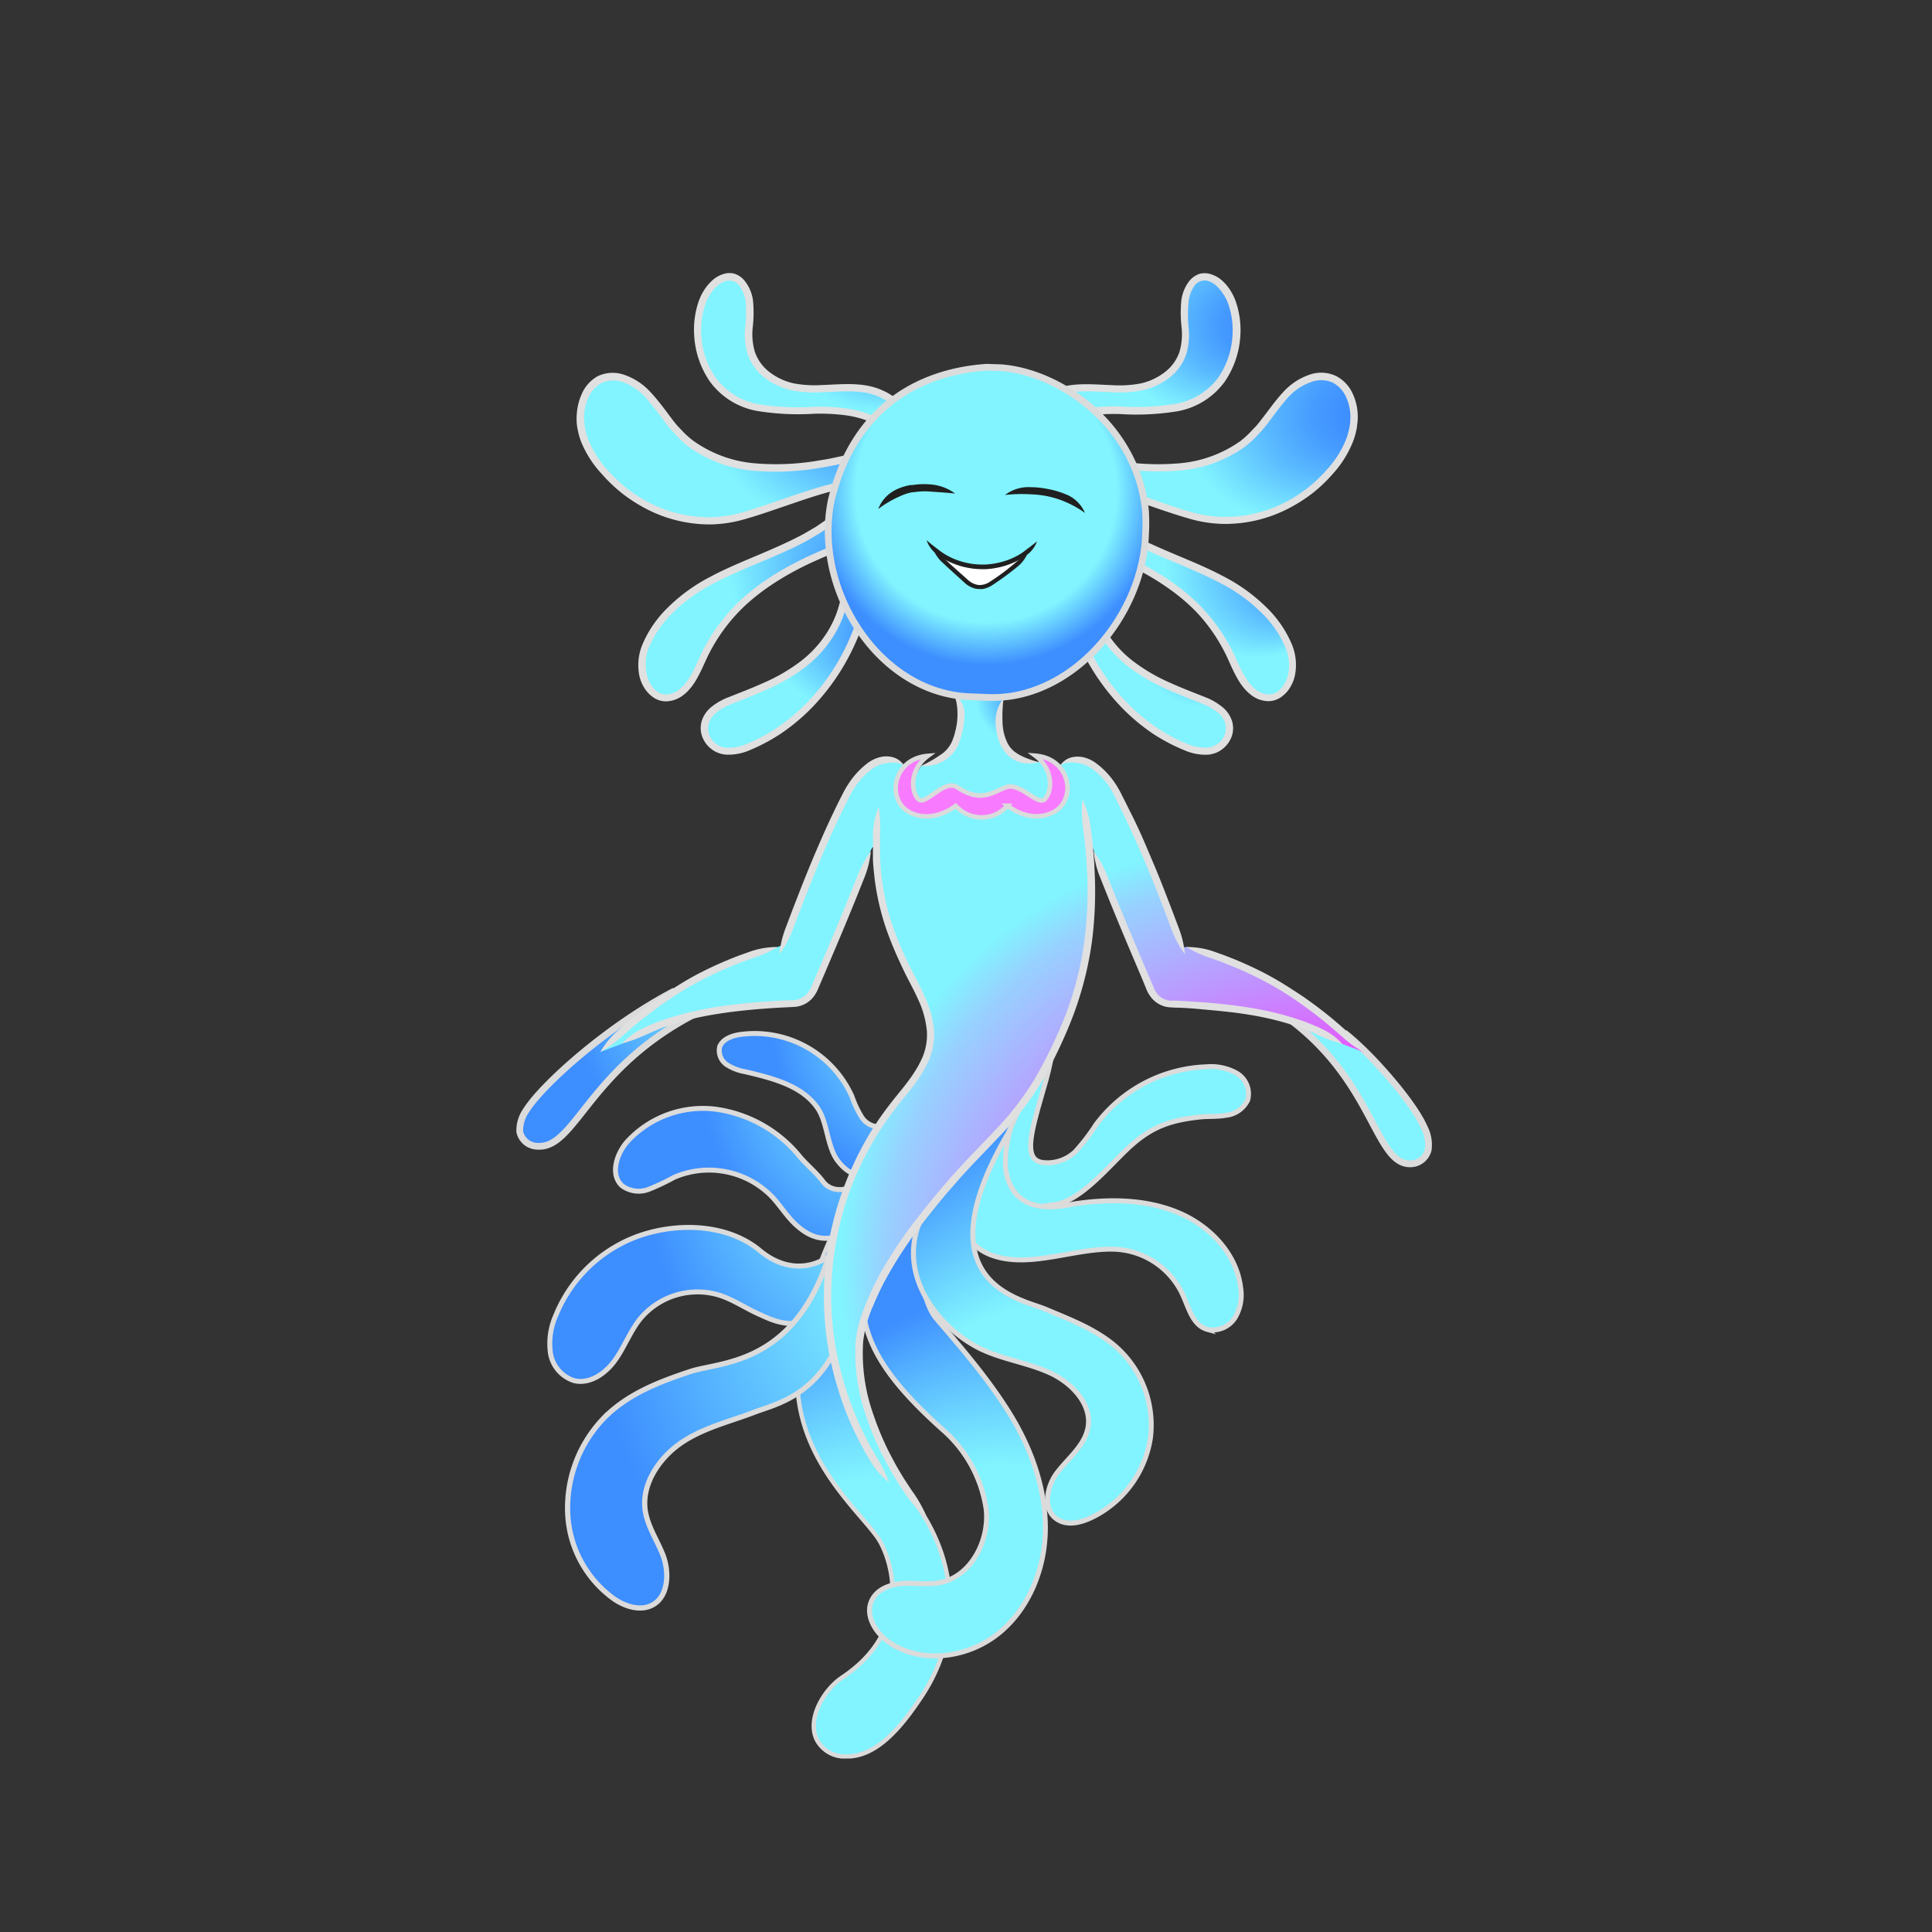 <svg xmlns="http://www.w3.org/2000/svg" xmlns:xlink="http://www.w3.org/1999/xlink" viewBox="0 0 300 300"><rect x="0" y="0" width="300" height="300" fill="#333333" stroke="none"/><defs><style>.cls-1{fill:url(#radial-gradient);}.cls-2{fill:url(#radial-gradient-2);}.cls-3{fill:#e0e0e0;}.cls-4{fill:#f87bff;stroke-width:0.7px;}.cls-10,.cls-11,.cls-12,.cls-13,.cls-14,.cls-15,.cls-16,.cls-17,.cls-18,.cls-4,.cls-5,.cls-8,.cls-9{stroke:#dbdbdb;}.cls-10,.cls-11,.cls-12,.cls-13,.cls-14,.cls-15,.cls-16,.cls-17,.cls-18,.cls-29,.cls-4,.cls-5,.cls-8,.cls-9{stroke-miterlimit:10;}.cls-5,.cls-8,.cls-9{stroke-width:1.05px;}.cls-5{fill:url(#radial-gradient-3);}.cls-6{fill:#fff;}.cls-7{fill:#202020;}.cls-8{fill:url(#radial-gradient-4);}.cls-9{fill:url(#radial-gradient-5);}.cls-10,.cls-11,.cls-13,.cls-14,.cls-15,.cls-16,.cls-17{stroke-width:0.77px;}.cls-10{fill:url(#radial-gradient-6);}.cls-11{fill:url(#radial-gradient-7);}.cls-12{stroke-width:0.67px;fill:url(#radial-gradient-8);}.cls-13{fill:url(#radial-gradient-9);}.cls-14{fill:url(#radial-gradient-10);}.cls-15{fill:url(#radial-gradient-11);}.cls-16{fill:url(#radial-gradient-12);}.cls-17{fill:url(#radial-gradient-13);}.cls-18{stroke-width:0.81px;fill:url(#radial-gradient-14);}.cls-19{fill:url(#radial-gradient-15);}.cls-20{fill:url(#radial-gradient-16);}.cls-21{fill:url(#radial-gradient-17);}.cls-22{fill:url(#radial-gradient-18);}.cls-23{fill:url(#radial-gradient-19);}.cls-24{fill:url(#radial-gradient-20);}.cls-25{fill:url(#radial-gradient-21);}.cls-26{fill:url(#radial-gradient-22);}.cls-27{fill:url(#radial-gradient-23);}.cls-28{fill:url(#radial-gradient-24);}.cls-29{fill:none;stroke:#fafafa;stroke-width:0.84px;}</style><radialGradient id="radial-gradient" cx="59.06" cy="58.08" fx="68.408" r="17.05" gradientTransform="translate(0 -6.01)" gradientUnits="userSpaceOnUse"><stop offset="0.11" stop-color="#3d8eff"/><stop offset="0.16" stop-color="#459aff"/><stop offset="0.24" stop-color="#59b9ff"/><stop offset="0.36" stop-color="#7bebff"/><stop offset="0.38" stop-color="#81f4ff"/></radialGradient><radialGradient id="radial-gradient-2" cx="61.55" cy="118.61" fx="157.325" fy="181.791" r="114.74" gradientTransform="translate(0 -6.01)" gradientUnits="userSpaceOnUse"><stop offset="0.31" stop-color="#ff30ff"/><stop offset="0.33" stop-color="#f73cff"/><stop offset="0.39" stop-color="#e45bff"/><stop offset="0.45" stop-color="#c38dff"/><stop offset="0.54" stop-color="#97d2ff"/><stop offset="0.57" stop-color="#81f4ff"/></radialGradient><radialGradient id="radial-gradient-3" cx="59.93" cy="25.86" r="27.02" gradientTransform="translate(0 -6.01)" gradientUnits="userSpaceOnUse"><stop offset="0.75" stop-color="#81f4ff"/><stop offset="1" stop-color="#3d8eff"/></radialGradient><radialGradient id="radial-gradient-4" cx="24.26" cy="23.82" fx="47.935" fy="-2.938" r="46.11" gradientTransform="translate(0 -5.99)" gradientUnits="userSpaceOnUse"><stop offset="0.26" stop-color="#81f4ff"/><stop offset="0.57" stop-color="#3d8eff"/></radialGradient><radialGradient id="radial-gradient-5" cx="149.73" cy="36.11" fx="119.26" fy="56.38" r="45.02" gradientTransform="translate(0 -5.99)" gradientUnits="userSpaceOnUse"><stop offset="0.64" stop-color="#81f4ff"/><stop offset="0.94" stop-color="#3d8eff"/></radialGradient><radialGradient id="radial-gradient-6" cx="127.4" cy="44.62" fx="76.132" fy="78.72" r="75.75" xlink:href="#radial-gradient-5"/><radialGradient id="radial-gradient-7" cx="126.77" cy="65.11" fx="71.608" fy="101.8" r="81.49" xlink:href="#radial-gradient-5"/><radialGradient id="radial-gradient-8" cx="-2811.15" cy="-417.35" fx="-2866.778" fy="-380.347" r="82.19" gradientTransform="matrix(0.79, -0.01, -0.01, 0.94, 2289.78, 482.88)" xlink:href="#radial-gradient-5"/><radialGradient id="radial-gradient-9" cx="55.19" cy="29.01" fx="77.908" fy="3.328" r="44.25" xlink:href="#radial-gradient-4"/><radialGradient id="radial-gradient-10" cx="46.47" cy="39.2" fx="72.39" fy="9.892" r="50.49" xlink:href="#radial-gradient-4"/><radialGradient id="radial-gradient-11" cx="42.34" cy="59.7" fx="74.266" fy="23.605" r="62.19" xlink:href="#radial-gradient-4"/><radialGradient id="radial-gradient-12" cx="91.42" cy="118.7" fx="45.181" fy="149.447" r="68.3" xlink:href="#radial-gradient-5"/><radialGradient id="radial-gradient-13" cx="110.62" cy="98.35" fx="56.29" fy="134.483" r="80.26" xlink:href="#radial-gradient-5"/><radialGradient id="radial-gradient-14" cx="25.21" cy="230.22" fx="67.897" fy="181.972" r="83.14" gradientTransform="matrix(1.01, -0.03, -0.03, 1.09, 23.52, -170.34)" xlink:href="#radial-gradient-4"/><radialGradient id="radial-gradient-15" cx="25.91" cy="27.86" fx="52.965" r="27.51" gradientTransform="translate(0 -5.97)" gradientUnits="userSpaceOnUse"><stop offset="0.11" stop-color="#3d8eff"/><stop offset="0.2" stop-color="#459aff"/><stop offset="0.35" stop-color="#59b9ff"/><stop offset="0.55" stop-color="#7bebff"/><stop offset="0.59" stop-color="#81f4ff"/></radialGradient><radialGradient id="radial-gradient-16" cx="27.98" cy="51.51" fx="51.53" r="23.95" xlink:href="#radial-gradient-15"/><radialGradient id="radial-gradient-17" cx="33.37" cy="61.92" fx="52.28" r="19.22" xlink:href="#radial-gradient-15"/><radialGradient id="radial-gradient-18" cx="36.69" cy="14.14" fx="58.584" r="22.27" xlink:href="#radial-gradient-15"/><radialGradient id="radial-gradient-19" cx="98.84" cy="27.86" fx="125.887" r="27.51" xlink:href="#radial-gradient-15"/><radialGradient id="radial-gradient-20" cx="95.73" cy="51.51" fx="119.285" r="23.95" xlink:href="#radial-gradient-15"/><radialGradient id="radial-gradient-21" cx="89.72" cy="61.92" fx="108.63" r="19.22" xlink:href="#radial-gradient-15"/><radialGradient id="radial-gradient-22" cx="87.03" cy="14.14" fx="108.927" r="22.27" xlink:href="#radial-gradient-15"/><radialGradient id="radial-gradient-23" cx="101.5" cy="57.83" fx="101.498" r="0" xlink:href="#radial-gradient-15"/><radialGradient id="radial-gradient-24" cx="101.49" cy="57.83" fx="101.489" r="0" xlink:href="#radial-gradient-15"/><symbol id="Aquatic_female_hair_5" data-name="Aquatic_female_hair_5" viewBox="0 0 121.21 74.77"><path class="cls-19" d="M47.73,27.22C36.86,30.57,22.63,33,15.12,24c-1.68-2-3.1-4.37-5-6s-4.67-2.59-6.81-1.28S.28,20.9.63,23.55A13.75,13.75,0,0,0,4,30.46c5.34,6.41,13.66,9.29,21.17,7.35,6.27-1.63,14.62-5.57,22.23-6"/><path class="cls-20" d="M42.79,35.35c-8.42,9.66-23.43,9-30.7,19.85a10.48,10.48,0,0,0-2,5.89c0,2.16,1.28,4.38,3.12,4.77,1.52.32,3.06-.65,4.1-2a24.75,24.75,0,0,0,2.42-4.56c4.88-10.25,14.62-14.55,23.67-17.89"/><path class="cls-21" d="M41.72,48.13C41.79,53,39,57.5,35.58,60.34S28,64.68,24,66.27c-1.88.74-4.09,2-4.14,4.31a3.68,3.68,0,0,0,2.73,3.5,7,7,0,0,0,4.32-.65C35.77,69.78,42.82,60.73,45,50.16"/><path class="cls-22" d="M52.11,25.11c-.25-3.93-3.8-6.54-7.17-7.12s-6.83.22-10.22-.15-7.09-2.46-7.87-6.29c-.38-1.88,0-3.85,0-5.78S26.32,1.63,24.79.84C22.71-.25,20.4,2,19.51,4.42c-1.76,4.76-.34,10.8,3.26,13.89,3.91,3.36,9.24,3,14.12,2.93s10.42.57,13.4,5"/><path class="cls-23" d="M73.48,27.22C84.34,30.57,98.58,33,106.08,24c1.69-2,3.1-4.37,5-6s4.66-2.59,6.81-1.28,3,4.24,2.64,6.89a13.75,13.75,0,0,1-3.34,6.91c-5.34,6.41-13.66,9.29-21.18,7.35-6.26-1.63-14.61-5.57-22.22-6"/><path class="cls-24" d="M78.42,35.35c8.41,9.66,23.42,9,30.7,19.85a10.48,10.48,0,0,1,2,5.89c0,2.16-1.28,4.38-3.12,4.77-1.52.32-3.06-.65-4.1-2a24.16,24.16,0,0,1-2.42-4.56C96.62,49.07,86.88,44.77,77.82,41.43"/><path class="cls-25" d="M79.49,48.13c-.07,4.9,2.68,9.37,6.14,12.21s7.58,4.34,11.59,5.93c1.88.74,4.1,2,4.15,4.31a3.68,3.68,0,0,1-2.73,3.5,7,7,0,0,1-4.33-.65c-8.87-3.65-15.92-12.7-18.12-23.27"/><path class="cls-26" d="M69.1,25.11c.25-3.93,3.8-6.54,7.17-7.12s6.82.22,10.22-.15,7.09-2.46,7.87-6.29c.38-1.88,0-3.85,0-5.78s.55-4.14,2.08-4.93C98.5-.25,100.81,2,101.7,4.42c1.76,4.76.34,10.8-3.26,13.89-3.91,3.36-9.25,3-14.12,2.93s-10.42.57-13.4,5"/><path class="cls-27" d="M101.5,57.83"/><path class="cls-28" d="M101.49,57.83"/><path class="cls-3" d="M47.73,27.22a17.26,17.26,0,0,0-4.1.59l-1,.23-.68.17-.92.21L40,28.64c-.73.16-1.47.29-2.24.41a39.1,39.1,0,0,1-9.88.48,19.17,19.17,0,0,1-9.65-3.43,12.67,12.67,0,0,1-1.89-1.68c-.29-.31-.59-.6-.86-.92s-.53-.66-.79-1c-1-1.34-2-2.72-3.13-3.93A9.79,9.79,0,0,0,7.6,15.85,5.42,5.42,0,0,0,3.23,16,5.8,5.8,0,0,0,.77,18.78a8.87,8.87,0,0,0-.72,2.66A9.54,9.54,0,0,0,0,23.2a6.05,6.05,0,0,0,.07.61,5.17,5.17,0,0,0,.11.6,11,11,0,0,0,.47,1.67A16.46,16.46,0,0,0,4,31.28a23.51,23.51,0,0,0,3,2.86,24.39,24.39,0,0,0,3.94,2.52A21.37,21.37,0,0,0,21,39a20.55,20.55,0,0,0,5.39-.9c1.74-.5,3.43-1.08,5.1-1.65s3.3-1.14,4.89-1.65c.8-.26,1.59-.49,2.37-.72l1.16-.32.57-.16.48-.12c1.09-.27,2-.45,2.44-.54a27,27,0,0,0,4-1.07,10.69,10.69,0,0,0-4.19,0c-.46.09-1.39.27-2.5.55l-.49.13-.59.15L38.43,33c-.79.23-1.59.47-2.4.73-1.61.52-3.26,1.08-4.92,1.65s-3.34,1.15-5,1.64a19.67,19.67,0,0,1-5.11.86,20.33,20.33,0,0,1-9.57-2.17,24.41,24.41,0,0,1-3.76-2.39,23.27,23.27,0,0,1-2.84-2.73,15.45,15.45,0,0,1-3.06-4.85,10.73,10.73,0,0,1-.43-1.5,5.12,5.12,0,0,1-.1-.54s0-.19-.06-.54a9.12,9.12,0,0,1,0-1.55,7.59,7.59,0,0,1,.63-2.31,4.69,4.69,0,0,1,2-2.22,4.32,4.32,0,0,1,3.49-.12,8.66,8.66,0,0,1,3.49,2.44c1,1.13,2,2.48,3,3.84.26.34.53.69.81,1s.61.65.92,1a14,14,0,0,0,2,1.81,20.29,20.29,0,0,0,10.21,3.64,40.25,40.25,0,0,0,10.17-.49c.78-.13,1.54-.26,2.28-.42l1.09-.22.93-.22.7-.17,1-.24A13.5,13.5,0,0,0,47.73,27.22Z"/><path class="cls-3" d="M42.79,35.35c-.64.4-1.15.72-1.65,1.1s-1.07.73-1.7,1.28a8.22,8.22,0,0,1-.78.6l-.57.39-.61.42a7.15,7.15,0,0,1-.71.45l-1.51.88c-2.11,1.14-4.52,2.2-7,3.25s-5.13,2.13-7.58,3.45a26.94,26.94,0,0,0-6.51,4.72,17.52,17.52,0,0,0-3.92,5.65,8.31,8.31,0,0,0-.54,4.86,5.82,5.82,0,0,0,.66,1.77,3.14,3.14,0,0,0,.26.42,4.69,4.69,0,0,0,1,1.07,3.56,3.56,0,0,0,2.19.82,4.48,4.48,0,0,0,2.76-1c1.75-1.32,2.66-3.62,3.68-5.82a27.07,27.07,0,0,1,4.29-6.42c3.56-4,8.69-6.92,13-8.8,1-.46,1.88-.8,2.31-1a17.06,17.06,0,0,0,3.63-2,13.34,13.34,0,0,0-4.05,1c-.43.18-1.3.53-2.35,1-4.34,1.91-9.63,4.86-13.35,9.07a28.18,28.18,0,0,0-4.46,6.69c-1,2.27-1.93,4.36-3.35,5.42a3.45,3.45,0,0,1-2.07.79,2.48,2.48,0,0,1-1.5-.57,3.92,3.92,0,0,1-.74-.82,3.33,3.33,0,0,1-.21-.34,5,5,0,0,1-.54-1.47A7.15,7.15,0,0,1,11.25,58a16.51,16.51,0,0,1,3.67-5.27,25.91,25.91,0,0,1,6.25-4.52c4.79-2.53,10.3-4.32,14.63-6.7l1.56-.92a6.13,6.13,0,0,0,.74-.46l.62-.43.6-.41a7.43,7.43,0,0,0,.82-.64,9.23,9.23,0,0,0,1.57-1.55C42.1,36.51,42.42,36,42.79,35.35Z"/><path class="cls-3" d="M41.72,48.13c-.37,1.43-.67,2.32-1.12,3.9-.06.22-.17.54-.32.93-.06.19-.16.4-.25.63s-.34.73-.53,1.1-.43.78-.68,1.17a17.26,17.26,0,0,1-4,4.36,27.55,27.55,0,0,1-5.48,3.24c-1.94.89-3.9,1.63-5.73,2.36A9.68,9.68,0,0,0,21,67.28a4.59,4.59,0,0,0-1.59,2.25,3.9,3.9,0,0,0,.06,2.38,4.36,4.36,0,0,0,.95,1.53,4.49,4.49,0,0,0,.9.72,2.54,2.54,0,0,0,.36.19,2.38,2.38,0,0,0,.38.16,4.43,4.43,0,0,0,1.12.24A8.27,8.27,0,0,0,27,74a28.41,28.41,0,0,0,4.73-2.53,31.17,31.17,0,0,0,4.85-4.07,34.81,34.81,0,0,0,7-10.67c.46-1.06.74-2,.91-2.4A13.3,13.3,0,0,0,45,52.17a18.55,18.55,0,0,0,.06-2c-.34.66-.61,1.21-.85,1.8a17.37,17.37,0,0,0-.76,2c-.17.43-.44,1.3-.89,2.33a33.45,33.45,0,0,1-6.74,10.32,30.21,30.21,0,0,1-4.66,3.91A26.49,26.49,0,0,1,26.59,73a7.24,7.24,0,0,1-3.28.69,2.81,2.81,0,0,1-1.12-.3,1.06,1.06,0,0,1-.26-.14,3.09,3.09,0,0,1-.68-.53,2.86,2.86,0,0,1-.73-2.82c.33-1.24,1.77-2.31,3.5-3s3.79-1.47,5.78-2.38a28.5,28.5,0,0,0,5.7-3.37,18,18,0,0,0,4.26-4.65c.28-.41.51-.84.74-1.25.1-.21.2-.42.31-.62s.1-.21.14-.31l.11-.25c.1-.24.2-.47.27-.68a10.2,10.2,0,0,0,.33-1A7.27,7.27,0,0,0,41.72,48.13Z"/><path class="cls-3" d="M52.11,25.11a5,5,0,0,0-1-4.13,7.79,7.79,0,0,0-.71-.81,7.1,7.1,0,0,0-.56-.51l-.28-.24-.39-.28c-.25-.19-.54-.34-.81-.52a11.27,11.27,0,0,0-1.84-.81c-2.67-.89-5.62-.55-8.49-.45a17.82,17.82,0,0,1-4.27-.25A9.44,9.44,0,0,1,30,15.39a6.67,6.67,0,0,1-2.33-3.17,9.64,9.64,0,0,1-.33-3.86,20.37,20.37,0,0,0,.06-3.9A6.12,6.12,0,0,0,26,1.08a3.34,3.34,0,0,0-1.48-1,3,3,0,0,0-1.6,0,4.53,4.53,0,0,0-2.07,1.23,6.76,6.76,0,0,0-.95,1.14c-.19.28-.28.44-.28.44s-.09.15-.25.45a9.79,9.79,0,0,0-.54,1.35,13.69,13.69,0,0,0-.58,5.1,14,14,0,0,0,2.41,7A11.6,11.6,0,0,0,28,21.38a39.75,39.75,0,0,0,9,.43,30.66,30.66,0,0,1,4.21.18,17.77,17.77,0,0,1,2,.33c.32.07.63.17.94.24l.83.28a11.36,11.36,0,0,1,2.16,1.05,25.34,25.34,0,0,1,3.24,2.37A6.08,6.08,0,0,0,47.65,23a12.19,12.19,0,0,0-2.37-1.17l-.91-.29c-.33-.09-.66-.19-1-.26a20.92,20.92,0,0,0-2.1-.36,33.1,33.1,0,0,0-4.36-.19,38.68,38.68,0,0,1-8.7-.4,10.5,10.5,0,0,1-6.65-4.15,12.74,12.74,0,0,1-2.2-6.4,12.2,12.2,0,0,1,.53-4.68,7.11,7.11,0,0,1,.47-1.19l.21-.39.24-.37a6.6,6.6,0,0,1,.81-1,3.56,3.56,0,0,1,1.56-.95,2,2,0,0,1,2,.65A5.16,5.16,0,0,1,26.24,4.6a20.12,20.12,0,0,1-.07,3.69,10.84,10.84,0,0,0,.38,4.29,7.89,7.89,0,0,0,2.72,3.71A10.68,10.68,0,0,0,33.5,18.2a18.43,18.43,0,0,0,4.54.28c2.92-.11,5.76-.39,8.09.39a9.38,9.38,0,0,1,1.64.73c.25.16.5.29.73.46l.34.25.25.21a5.23,5.23,0,0,1,.48.44,7.47,7.47,0,0,1,.63.7A12.14,12.14,0,0,1,52.11,25.11Z"/><path class="cls-3" d="M73.48,27.22a13.37,13.37,0,0,0,3.82,1.67l1,.24.7.17.93.22,1.09.22c.73.16,1.5.29,2.28.42a40.25,40.25,0,0,0,10.17.49A20.32,20.32,0,0,0,103.67,27a14.58,14.58,0,0,0,2-1.81c.31-.33.63-.65.92-1s.55-.69.81-1c1-1.36,2-2.71,3-3.84A8.66,8.66,0,0,1,114,16.91a4.29,4.29,0,0,1,3.48.12,4.66,4.66,0,0,1,2,2.22,7.54,7.54,0,0,1,.62,2.31,8.35,8.35,0,0,1,0,1.55c0,.35-.07.54-.07.54a3.55,3.55,0,0,1-.09.54,10.73,10.73,0,0,1-.43,1.5,15.45,15.45,0,0,1-3.06,4.85,23.4,23.4,0,0,1-2.85,2.73,23.83,23.83,0,0,1-3.75,2.39,20.36,20.36,0,0,1-9.57,2.17A19.53,19.53,0,0,1,95.14,37c-1.7-.49-3.38-1.07-5-1.64s-3.3-1.13-4.91-1.65c-.81-.26-1.61-.5-2.4-.73l-1.18-.33L81,32.47l-.49-.13c-1.11-.28-2-.46-2.5-.55a10.69,10.69,0,0,0-4.19,0,27,27,0,0,0,4,1.07c.45.09,1.35.27,2.44.54l.48.12.57.16,1.16.32c.78.23,1.57.46,2.36.72,1.6.51,3.24,1.08,4.9,1.65s3.36,1.15,5.1,1.65a20.41,20.41,0,0,0,5.39.9,21.31,21.31,0,0,0,10.1-2.29,24.49,24.49,0,0,0,4-2.52,23.51,23.51,0,0,0,3-2.86,16.58,16.58,0,0,0,3.26-5.2,11.28,11.28,0,0,0,.48-1.67,5.17,5.17,0,0,0,.11-.6s0-.21.07-.61a8.88,8.88,0,0,0,0-1.76,8.58,8.58,0,0,0-.72-2.66A5.72,5.72,0,0,0,118,16a5.42,5.42,0,0,0-4.37-.19,9.75,9.75,0,0,0-4,2.73c-1.12,1.21-2.09,2.59-3.12,3.93-.26.33-.52.67-.79,1s-.57.61-.86.92A13.75,13.75,0,0,1,103,26.1a19.17,19.17,0,0,1-9.65,3.43,39.1,39.1,0,0,1-9.88-.48c-.77-.12-1.52-.25-2.24-.41l-1.07-.22-.92-.21L78.56,28l-1-.23A17.33,17.33,0,0,0,73.48,27.22Z"/><path class="cls-3" d="M78.42,35.35a18.38,18.38,0,0,0,1.08,1.7,8.88,8.88,0,0,0,1.57,1.55,6.57,6.57,0,0,0,.82.64l.59.41.63.43a6.89,6.89,0,0,0,.73.46l1.57.92c4.33,2.38,9.84,4.17,14.63,6.7a25.91,25.91,0,0,1,6.25,4.52A16.51,16.51,0,0,1,110,58a7.23,7.23,0,0,1,.49,4.21,4.84,4.84,0,0,1-.55,1.47,3.33,3.33,0,0,1-.21.34,3.42,3.42,0,0,1-.74.82,2.43,2.43,0,0,1-1.5.57,3.43,3.43,0,0,1-2.06-.79c-1.42-1.06-2.31-3.15-3.35-5.42a28.18,28.18,0,0,0-4.46-6.69c-3.73-4.21-9-7.16-13.36-9.07-1-.47-1.91-.82-2.34-1a13.33,13.33,0,0,0-4.06-1,17.4,17.4,0,0,0,3.64,2c.42.18,1.28.52,2.31,1,4.28,1.88,9.4,4.77,13,8.8A27.07,27.07,0,0,1,101,59.63c1,2.2,1.93,4.5,3.68,5.82a4.46,4.46,0,0,0,2.76,1,3.5,3.5,0,0,0,2.18-.82,4.55,4.55,0,0,0,1-1.07,3.14,3.14,0,0,0,.26-.42,5.82,5.82,0,0,0,.66-1.77,8.31,8.31,0,0,0-.54-4.86,17.52,17.52,0,0,0-3.92-5.65,27.14,27.14,0,0,0-6.51-4.72c-2.45-1.32-5.07-2.39-7.58-3.45s-4.93-2.11-7-3.25l-1.52-.88c-.25-.14-.48-.29-.71-.45l-.6-.42-.57-.39a7.08,7.08,0,0,1-.78-.6c-.64-.55-1.22-.88-1.7-1.28S79.05,35.75,78.42,35.35Z"/><path class="cls-3" d="M79.49,48.13a7.35,7.35,0,0,0,.05,4.23c.06.23.18.57.34,1,.07.21.17.44.27.68l.11.25c0,.1.09.21.14.31s.21.41.31.62c.23.41.46.84.73,1.25a18.41,18.41,0,0,0,4.26,4.65,28.85,28.85,0,0,0,5.71,3.37c2,.91,4,1.66,5.78,2.38s3.17,1.75,3.5,3a2.88,2.88,0,0,1-.74,2.82,3.08,3.08,0,0,1-.67.53,1.32,1.32,0,0,1-.26.14,2.81,2.81,0,0,1-1.12.3A7.24,7.24,0,0,1,94.62,73a26.13,26.13,0,0,1-4.53-2.43,29.75,29.75,0,0,1-4.66-3.91,33.67,33.67,0,0,1-6.75-10.32c-.44-1-.71-1.9-.88-2.33A19.44,19.44,0,0,0,77,52c-.24-.59-.51-1.14-.85-1.8a18.55,18.55,0,0,0,.06,2,13.3,13.3,0,0,0,.49,2.15c.17.44.45,1.34.91,2.4a34.62,34.62,0,0,0,7,10.67,31.17,31.17,0,0,0,4.85,4.07A28.41,28.41,0,0,0,94.2,74a8.25,8.25,0,0,0,3.8.76,4.43,4.43,0,0,0,1.12-.24,3.09,3.09,0,0,0,.38-.16,2.54,2.54,0,0,0,.36-.19,4.49,4.49,0,0,0,.9-.72,4.36,4.36,0,0,0,.95-1.53,3.83,3.83,0,0,0,.05-2.38,4.59,4.59,0,0,0-1.59-2.25,9.62,9.62,0,0,0-2.56-1.46c-1.83-.73-3.79-1.47-5.73-2.36a27.63,27.63,0,0,1-5.49-3.24,17.21,17.21,0,0,1-4-4.36c-.26-.39-.47-.79-.68-1.17s-.42-.83-.53-1.1-.19-.44-.25-.63c-.15-.39-.26-.71-.32-.93C80.15,50.45,79.86,49.56,79.49,48.13Z"/><path class="cls-3" d="M69.1,25.11A12.11,12.11,0,0,1,71,21.66c.15-.16.34-.42.63-.7a5.41,5.41,0,0,1,.49-.44l.25-.21.34-.25c.22-.17.48-.3.72-.46a10.09,10.09,0,0,1,1.64-.73c2.34-.78,5.18-.5,8.1-.39a18.43,18.43,0,0,0,4.54-.28,10.68,10.68,0,0,0,4.23-1.91,7.86,7.86,0,0,0,2.71-3.71A10.67,10.67,0,0,0,95,8.29,19.27,19.27,0,0,1,95,4.6,5.23,5.23,0,0,1,96,1.83a2,2,0,0,1,2-.65,3.56,3.56,0,0,1,1.56,1,5.84,5.84,0,0,1,.8,1,4.05,4.05,0,0,1,.24.37l.22.39a7.11,7.11,0,0,1,.47,1.19,12.4,12.4,0,0,1,.53,4.68,12.74,12.74,0,0,1-2.2,6.4A10.5,10.5,0,0,1,93,20.28a38.7,38.7,0,0,1-8.7.4,33.25,33.25,0,0,0-4.37.19,20.25,20.25,0,0,0-2.09.36c-.34.07-.67.17-1,.26l-.9.29A11.89,11.89,0,0,0,73.56,23a6.08,6.08,0,0,0-2.64,3.31,25.21,25.21,0,0,1,3.23-2.37,11.69,11.69,0,0,1,2.16-1.05l.84-.28c.31-.07.62-.17.94-.24a17.77,17.77,0,0,1,2-.33,30.59,30.59,0,0,1,4.21-.18,39.75,39.75,0,0,0,9-.43,11.62,11.62,0,0,0,7.33-4.6,14,14,0,0,0,2.41-7,13.45,13.45,0,0,0-.59-5.1,7.76,7.76,0,0,0-.54-1.35,4.62,4.62,0,0,0-.25-.45,4.35,4.35,0,0,0-.27-.44,6.76,6.76,0,0,0-.95-1.14A4.65,4.65,0,0,0,98.3.1a3,3,0,0,0-1.61,0,3.45,3.45,0,0,0-1.48,1,6.19,6.19,0,0,0-1.35,3.38,20.37,20.37,0,0,0,.06,3.9,9.83,9.83,0,0,1-.33,3.86,6.69,6.69,0,0,1-2.34,3.17,9.38,9.38,0,0,1-3.78,1.72,17.73,17.73,0,0,1-4.26.25c-2.87-.1-5.82-.44-8.49.45a10.91,10.91,0,0,0-1.84.81c-.28.18-.56.33-.82.52l-.38.28-.28.24a5.68,5.68,0,0,0-.56.51,8.12,8.12,0,0,0-.72.81A5,5,0,0,0,69.1,25.11Z"/><path class="cls-29" d="M101.5,57.83"/><path class="cls-29" d="M101.49,57.83"/></symbol><symbol id="Aquatic_female_body_11" data-name="Aquatic_female_body_11" viewBox="0 0 142.22 125.52"><path class="cls-8" d="M24.57,6.34c-10.65,5.55-20.7,14.78-23,18.51A5.4,5.4,0,0,0,.55,28.2a2.85,2.85,0,0,0,2.76,2.25c6.23.41,8.06-13.46,27.52-22"/><path class="cls-9" d="M128.55,12.82c3.88,2.94,10.71,10.68,12.43,14.67a5.85,5.85,0,0,1,.63,3.52,2.87,2.87,0,0,1-2.78,2.17C133,33.24,133.18,18.61,117,8.65"/><path class="cls-10" d="M82,21.1c-2,7-3.5,11.61-.08,11.89a6.27,6.27,0,0,0,4.87-1.68,31.66,31.66,0,0,0,3.27-4.26,22.4,22.4,0,0,1,17.13-8.94,8.14,8.14,0,0,1,4.69,1,3.71,3.71,0,0,1,1.7,4.16,4.2,4.2,0,0,1-3.3,2.36c-1.4.26-2.83.13-4.24.29-4.38.49-7.21,1.44-10.51,4.36s-8.08,9.15-12.48,9.28c0,0-8.19,1.85-9.66-2.3s-1.54-16.67-1.54-16.67L83.43,1.06A46.72,46.72,0,0,1,82,21.1Z"/><path class="cls-11" d="M69.44,34c-2.6,10.65,2.66,13.14,6,13.82,5.46,1.11,11.68-1.52,17.28-1.39a12.21,12.21,0,0,1,10.71,6.93c1,2.14,1.59,4.91,3.92,5.54a4.1,4.1,0,0,0,4.26-1.83,6.89,6.89,0,0,0,.88-4.62c-.59-5.18-4.64-9.54-9.56-11.64s-10.57-2.24-16-1.45c-1.89.28-8.71,2.18-10.62-3.94s4.55-17.66,4.55-17.66L73.1,8.06Z"/><path class="cls-12" d="M43.66,66c-.35,13.56,10.69,21.88,12.9,25.93s4.49,14.07-5.94,21c-2.88,1.92-5.56,6.5-3.92,9.73a4.92,4.92,0,0,0,4.5,2.55c4.77.07,8.58-4.56,11.73-9.31,6.82-10.27,5.3-22.07-1.53-30.79C47.61,67.48,50,57,54.25,49.76c7.5-12.68,2.63-18.95,2.63-18.95S44.14,47,43.66,66Z"/><path class="cls-13" d="M61.68,21.89c.63,1-3.89,5.37-5.06,5.54a3.3,3.3,0,0,1-3-1.54,16.11,16.11,0,0,1-1.5-3.2,16.57,16.57,0,0,0-17.45-9.58c-1.29.21-2.75.77-3.1,2a2.64,2.64,0,0,0,1.14,2.68,7.64,7.64,0,0,0,2.87,1.09c4.17,1,8.75,2.1,11.2,5.61,1.55,2.21,1.49,6,3.09,8.14,1.91,2.59,4.5,3.13,6.55,1.63"/><path class="cls-14" d="M50,44.38c-3,1.09-5.25-.52-6.63-1.8S41,39.66,39.72,38.29a13.64,13.64,0,0,0-15.24-3,35.76,35.76,0,0,1-3.91,1.85,4.35,4.35,0,0,1-4.1-.53c-1.92-1.67-.94-4.89.72-6.82A15.94,15.94,0,0,1,31,24.7a20.4,20.4,0,0,1,13,7.32c1.15,1.38,2.57,2.48,3.64,3.92,1.27,1.69,4.25,2.05,7.48-1.51Z"/><path class="cls-15" d="M52.62,40.54c-.83,6.85-8.19,11.63-14.82,6.08-4.86-4-12.18-4.36-18.21-2.44A21.81,21.81,0,0,0,6.15,56.71a10.76,10.76,0,0,0-.84,5.85A5.38,5.38,0,0,0,9,66.85c2.44.58,4.87-1.12,6.33-3.16s2.33-4.45,3.89-6.41a11.58,11.58,0,0,1,12.4-3.68c2.15.71,4,2,6.1,2.93S45,60.36,49.18,53.75"/><path class="cls-16" d="M67.35,33.53c-7,7.43-4.9,20.42-2.16,23.63,4,4.68,8,9.3,11.28,14.54S82,82.9,82.16,89.11s-2.2,12.72-7,16.76S63.07,110.94,58,107.55c-2.19-1.46-4-4.35-2.71-6.73.9-1.71,3-2.4,4.91-2.49s3.83.25,5.7-.14c4.76-1,7.6-6.54,7.07-11.38a20.24,20.24,0,0,0-6.87-12.46c-10.23-9.18-13.59-15.64-12-24.78"/><path class="cls-17" d="M63.25,40.92c-4.79,9.09,2.3,17.81,8.89,21,3.42,1.64,7.32,2.14,10.77,3.73s6.55,4.94,5.86,8.53c-.52,2.74-3,4.65-4.74,6.9s-2.35,6,.15,7.41c1.57.9,3.59.38,5.21-.41a16.49,16.49,0,0,0,9.09-12.36A16.24,16.24,0,0,0,93,61.47c-3.08-2.64-7-4.11-10.81-5.72s-19.45-4-5.79-27.36A102,102,0,0,0,82,13.5c2.24-7.2-12.11.17-12.11.17Z"/><path class="cls-18" d="M49.16,45.42c-5.14,19.14-17.26,18.4-22.1,20s-9.79,3.49-13.49,7.28A20.1,20.1,0,0,0,8,87.58a17.22,17.22,0,0,0,7.25,13.2c1.93,1.3,4.63,2.06,6.53.48s1.93-4.94,1-7.33S20.33,89.4,20,86.79c-.48-4.13,2.41-8.19,5.84-10.44s7.38-3.16,11.13-4.6S48.48,69,51.81,55.88Z"/></symbol><symbol id="Aquatic_Female_body2" data-name="Aquatic_Female_body2" viewBox="0 0 118.56 178.94"><path class="cls-1" d="M49.83,62.44c3.85-.81,5.11-2.62,5.73-4.83s.84-5-.86-6.54l4.18-9.62,3.74,10.43A9,9,0,0,0,62.71,59c1,2,3.14,2.84,5.4,2.81L73,63S75.9,77.65,60.66,77.86C38.81,78.16,49.83,62.44,49.83,62.44Z"/><path class="cls-2" d="M91,90.55c11,2.92,19.47,8.27,27.53,16.3l-3.37-1.26C107.9,101,99,99.85,88.53,99.38a3.47,3.47,0,0,1-3-2.08c-1.91-4.42-6.5-15.14-8.87-21.62,0,0-.92-3.05-.63.49,1.15,14-1.77,23.89-7.44,34.1-4.05,7.3-8.9,10.81-14.34,17.16s-10.68,13.12-13.32,21c-1.89,5.67,0,13.34,2.94,20,1.18,2.67,1.34,4.11,4.81,8.16-1.05.1-4.42-4.3-4.42-4.3a44.32,44.32,0,0,1-9-28.16A48.51,48.51,0,0,1,45.54,115c2.34-3,5.15-5.92,5.64-9.67.55-4.15-1.87-8-3.73-11.76a39.85,39.85,0,0,1-4.61-17.54c-.05-2.31-.89-.38-.89-.38-2.37,6.48-7,17.2-8.88,21.62a3.46,3.46,0,0,1-3,2.08c-10.44.47-19.37,1.63-26.67,6.21L0,106.85c8.06-8,16.53-13.38,27.53-16.3a1.49,1.49,0,0,0,1-.81c2.84-7.53,5.95-15.82,9.83-23.19a12.16,12.16,0,0,1,3.7-4.26c1.51-1,3.75-1.23,5.07,0,0,0-3.81,6.39,4.75,6.61,1.8,0,15.43-.67,17.37-.67,4.91,0,2.18-5.94,2.18-5.94,1.32-1.27,3.55-1.07,5.06,0a12.08,12.08,0,0,1,3.71,4.26c4,7.53,7.12,16,10,23.67C90.39,90.71,91,90.55,91,90.55Z"/><path class="cls-3" d="M54.7,51.07a4.5,4.5,0,0,1,.64,1.76,10.05,10.05,0,0,1,.11,2,9.3,9.3,0,0,1-.2,1.64c-.06.34-.28,1.15-.28,1.15a9.3,9.3,0,0,1-.36,1,4.83,4.83,0,0,1-1.38,1.8,20.69,20.69,0,0,1-3.4,2,5.65,5.65,0,0,0,5.8-3.37A10.44,10.44,0,0,0,56,57.93s.25-.87.31-1.25a10.83,10.83,0,0,0,.22-1.82A3.94,3.94,0,0,0,54.7,51.07Z"/><path class="cls-3" d="M62.62,51.88a6,6,0,0,0-1.24,4.06,9.07,9.07,0,0,0,.29,1.84c0,.2.2.67.2.67a5.34,5.34,0,0,0,.24.6,4.89,4.89,0,0,0,1.76,2.19,4.5,4.5,0,0,0,2.2.8,6,6,0,0,0,2-.2,14.4,14.4,0,0,1-1.85-.6,8.18,8.18,0,0,1-1.75-.91,3.86,3.86,0,0,1-1.37-1.73c-.09-.18-.21-.52-.21-.52s-.14-.41-.18-.59a7.9,7.9,0,0,1-.25-1.61A21.9,21.9,0,0,1,62.62,51.88Z"/><path class="cls-4" d="M55.17,68.64s-3.47,2.85-7.12,1-2.72-8.32,2.81-8.77C48,63,48.23,66.4,49.36,67.57s4-3.21,6.09-1.81c3.59,2.36,5.23.87,7.5,0s5,3,6.1,1.81,1.38-4.58-1.51-6.73c5.54.45,6.48,6.88,2.82,8.77s-7.13-1-7.13-1h0a5.38,5.38,0,0,1-7.9.17Z"/><path class="cls-3" d="M43.23,68.78a12,12,0,0,0-.9,4.08c0,.23,0,.58,0,1v.71c0,.32,0,.64,0,1l0,1.12c0,.76.08,1.54.16,2.33a38.47,38.47,0,0,0,2.34,9.93c.63,1.67,1.37,3.33,2.16,5s1.67,3.18,2.37,4.77a14.69,14.69,0,0,1,1.34,4.83,8.91,8.91,0,0,1-.88,4.56c-1.32,2.78-3.4,4.91-4.91,6.93a46.33,46.33,0,0,0-3.39,5c-.73,1.25-1.1,2-1.1,2l-.27.52c-.19.34-.44.85-.74,1.51a48.09,48.09,0,0,0-2.24,5.62,49.89,49.89,0,0,0-2,8.5A48.24,48.24,0,0,0,36.85,159,49.5,49.5,0,0,0,38.64,164c.35.78.68,1.55,1.06,2.29l.55,1.1c.18.33.35.66.53,1,.53,1,1.06,1.8,1.29,2.21a12.61,12.61,0,0,0,1.32,1.75,19.84,19.84,0,0,0,1.47,1.36,18.64,18.64,0,0,0-.8-1.82,15.55,15.55,0,0,0-1-1.88c-.23-.4-.73-1.17-1.26-2.16-.17-.32-.34-.64-.52-1l-.53-1.07c-.37-.72-.69-1.48-1-2.24a47.35,47.35,0,0,1-1.76-4.82,47.88,47.88,0,0,1-2-10.36,47,47,0,0,1,.31-10.07A49.56,49.56,0,0,1,38.2,130a46.2,46.2,0,0,1,2.19-5.49c.29-.64.54-1.14.72-1.47l.26-.51s.36-.71,1.08-1.93a46.12,46.12,0,0,1,3.31-4.89c1.47-2,3.6-4.11,5.05-7.14a10.18,10.18,0,0,0,1-5.11,15.8,15.8,0,0,0-1.43-5.2c-.73-1.66-1.6-3.24-2.39-4.83s-1.5-3.2-2.12-4.83a37.21,37.21,0,0,1-2.27-9.65c-.08-.77-.12-1.53-.16-2.26l0-1.09c0-.32,0-.63,0-.94v-.7c0-.43,0-.77,0-1A20.24,20.24,0,0,0,43.23,68.78Z"/><path class="cls-3" d="M74.86,67.64a17.11,17.11,0,0,0,.07,4.15c0,.23.07.57.12,1,0,.21.06.44.09.7s.08.69.12,1.05.07.81.11,1.23c.06.83.16,1.68.18,2.55a58.5,58.5,0,0,1-.38,11.2A52,52,0,0,1,72.28,101a71.82,71.82,0,0,1-4.94,10.22,46.36,46.36,0,0,1-5.84,7.58l-4.64,4.85-1.71,1.86s-.62.67-1.67,1.9-2.54,3-4.26,5.22a68.68,68.68,0,0,0-5.47,8.1,47.11,47.11,0,0,0-2.47,5.09,29.48,29.48,0,0,0-1,2.78c-.12.49-.28,1-.38,1.48l-.24,1.52a29.52,29.52,0,0,0,1.68,12,45.75,45.75,0,0,0,2.25,5.45c.43.86.88,1.69,1.32,2.51l.7,1.19.34.58.31.48c.63,1,1.14,1.75,1.43,2.12a12,12,0,0,0,2.95,3,21.07,21.07,0,0,0-2-3.6c-.28-.36-.78-1.14-1.39-2.08l-.3-.47-.34-.57-.68-1.16c-.43-.8-.87-1.61-1.29-2.45a44.77,44.77,0,0,1-2.19-5.31,28.26,28.26,0,0,1-1.63-11.57,19.83,19.83,0,0,1,1.55-5.48,44.61,44.61,0,0,1,2.42-4.95,67.56,67.56,0,0,1,5.37-8c1.71-2.2,3.19-4,4.23-5.18S56,126.26,56,126.26l1.69-1.83,4.65-4.86a47.75,47.75,0,0,0,6-7.76,72.75,72.75,0,0,0,5-10.4,53.19,53.19,0,0,0,3-11.74,60.77,60.77,0,0,0,.38-11.41c0-.89-.12-1.75-.18-2.59,0-.42-.08-.84-.11-1.25s-.09-.71-.13-1.06-.06-.49-.08-.71c-.06-.43-.1-.78-.13-1A14,14,0,0,0,74.86,67.64Z"/><path class="cls-3" d="M47.13,62.33a3,3,0,0,0-1.67-1.24,4.07,4.07,0,0,0-2.38.08,5.39,5.39,0,0,0-1.69.91A12.49,12.49,0,0,0,38.67,65a14.77,14.77,0,0,0-1.15,2c-.35.67-.69,1.34-1,2-1.27,2.6-2.21,4.79-2.21,4.79s-.81,1.83-1.78,4.18-2.09,5.24-2.88,7.3l-.9,2.39a14.89,14.89,0,0,0-.93,4,14.91,14.91,0,0,0,2-3.66c.16-.39.44-1.15.91-2.38.79-2.05,1.9-4.93,2.87-7.27s1.76-4.16,1.76-4.16.94-2.17,2.2-4.74c.32-.65.65-1.31,1-2a14.51,14.51,0,0,1,1.07-1.87A11.56,11.56,0,0,1,42.07,63a4.4,4.4,0,0,1,1.37-.74,6.12,6.12,0,0,1,1.89-.33A3.49,3.49,0,0,1,47.13,62.33Z"/><path class="cls-3" d="M27.53,90.55a12.86,12.86,0,0,0-4.13.66l-1.66.59a59.53,59.53,0,0,0-5.86,2.56c-2,1-3.56,2-3.56,2l-.86.54c-.54.32-1.27.81-2.09,1.36-1.62,1.12-3.52,2.57-4.82,3.68-1,.85-1.61,1.4-1.93,1.68A13,13,0,0,0,0,106.85a17.77,17.77,0,0,0,3.36-2.42c.32-.27.92-.81,1.91-1.65,1.28-1.09,3.15-2.52,4.74-3.62.8-.54,1.51-1,2-1.34l.85-.53s1.54-.93,3.49-1.93a61,61,0,0,1,5.74-2.51l1.63-.58A18.75,18.75,0,0,0,27.53,90.55Z"/><path class="cls-3" d="M42,75.68a16.37,16.37,0,0,0-2,3.65c-.24.61-.73,1.83-1.33,3.32-1,2.47-2.21,5.37-3.38,8.14-.59,1.38-1.16,2.74-1.7,4-.27.62-.52,1.22-.77,1.78A3.84,3.84,0,0,1,32,97.89a3,3,0,0,1-1.87.92l-.92,0s-1.37.06-3.49.21-5,.4-8,.89a47.08,47.08,0,0,0-8.61,2.2c-1.08.41-1.95.77-2.37,1a10.6,10.6,0,0,0-3.41,2.45,28,28,0,0,0,3.87-1.43c.41-.2,1.25-.55,2.3-1a46.83,46.83,0,0,1,8.4-2.14c2.95-.48,5.79-.74,7.9-.89s3.47-.2,3.47-.2l1-.06a4.07,4.07,0,0,0,2.59-1.27,5.13,5.13,0,0,0,1-1.64c.25-.57.5-1.17.77-1.79.54-1.25,1.11-2.61,1.7-4,1.18-2.77,2.39-5.68,3.39-8.16.6-1.49,1.09-2.72,1.33-3.33A14.32,14.32,0,0,0,42,75.68Z"/><path class="cls-3" d="M71.43,62.33a3.47,3.47,0,0,1,1.8-.43,6.12,6.12,0,0,1,1.89.33,4.4,4.4,0,0,1,1.37.74A11.32,11.32,0,0,1,79,65.6,13.46,13.46,0,0,1,80,67.47c.35.67.68,1.33,1,2,1.26,2.57,2.2,4.74,2.2,4.74S84,76,85,78.35s2.08,5.22,2.87,7.27c.46,1.23.75,2,.9,2.38a15.27,15.27,0,0,0,2,3.66,14.89,14.89,0,0,0-.93-4l-.9-2.39c-.79-2.06-1.91-5-2.88-7.3s-1.78-4.18-1.78-4.18S83.32,71.55,82,69c-.31-.65-.65-1.32-1-2a14.77,14.77,0,0,0-1.15-2,12.3,12.3,0,0,0-2.73-2.88,5.28,5.28,0,0,0-1.68-.91,4.07,4.07,0,0,0-2.38-.08A3,3,0,0,0,71.43,62.33Z"/><path class="cls-3" d="M91,90.55a18.5,18.5,0,0,0,3.77,1.72l1.62.58a60,60,0,0,1,5.75,2.51c2,1,3.49,1.93,3.49,1.93l.85.53c.53.32,1.24.8,2,1.34,1.59,1.1,3.46,2.53,4.73,3.62,1,.84,1.6,1.38,1.92,1.65a17.45,17.45,0,0,0,3.36,2.42,13.27,13.27,0,0,0-2.62-3.25c-.32-.28-.92-.83-1.93-1.68-1.3-1.11-3.21-2.56-4.83-3.68-.81-.55-1.54-1-2.08-1.36l-.86-.54s-1.58-1-3.56-2a59.59,59.59,0,0,0-5.87-2.56l-1.66-.59A12.76,12.76,0,0,0,91,90.55Z"/><path class="cls-3" d="M76.61,75.68a14,14,0,0,0,1,4.06c.24.61.73,1.84,1.33,3.33,1,2.48,2.21,5.39,3.38,8.16l1.7,4L84.75,97a5.13,5.13,0,0,0,1,1.64,4.07,4.07,0,0,0,2.58,1.27l1,.06s1.36,0,3.47.2,5,.41,7.9.89a46.83,46.83,0,0,1,8.4,2.14c1,.4,1.89.75,2.3,1a27.94,27.94,0,0,0,3.86,1.43,10.44,10.44,0,0,0-3.4-2.45c-.42-.21-1.29-.57-2.37-1a47.08,47.08,0,0,0-8.61-2.2c-3-.49-5.88-.75-8-.89s-3.5-.21-3.5-.21l-.92,0a3,3,0,0,1-1.87-.92,4.2,4.2,0,0,1-.75-1.33c-.24-.56-.5-1.16-.76-1.78-.54-1.25-1.11-2.61-1.7-4-1.17-2.77-2.38-5.67-3.38-8.14-.6-1.49-1.09-2.71-1.33-3.32A16.37,16.37,0,0,0,76.61,75.68Z"/><path class="cls-5" d="M60,.53C50.67,1.15,39.67,5.8,35.91,21c-.06.25-.12.54-.18.88-2.38,13.73,7.76,29.3,21.69,29.81l2.84.11c12.85.47,24-12.54,24.4-25.39a30.9,30.9,0,0,0,0-3.48C83.36,9.67,71.6,1.33,62.22.6Z"/><path class="cls-6" d="M51.68,28.74c.73,1.21,3.78,3.72,4.94,4.8a3.36,3.36,0,0,0,2.24,1A3.76,3.76,0,0,0,61,33.8c1.66-1.15,4.35-3,5.35-4.46l1.47-1.79c-1.67,2.42-5.13,4-8.64,4s-6.92-1.7-8.51-4.15"/><path class="cls-7" d="M43.15,22.54a16.23,16.23,0,0,1,3.43-2A7.27,7.27,0,0,1,48.13,20l.28-.07.15,0,.14,0a10.73,10.73,0,0,1,2.39-.11c1.64.12,2.58.17,4,.32a7.33,7.33,0,0,0-4-1.43,11.17,11.17,0,0,0-2.64.11l-.15,0a.8.8,0,0,0-.17,0l-.32.07a8.07,8.07,0,0,0-1.76.58A5.53,5.53,0,0,0,43.15,22.54Z"/><path class="cls-7" d="M62.84,20.36a22.93,22.93,0,0,1,4-.1,15.67,15.67,0,0,1,1.67.14l.48.07.44.09a13.53,13.53,0,0,1,2.33.69,15.08,15.08,0,0,1,3.49,1.9,5.33,5.33,0,0,0-3.06-2.93,13.84,13.84,0,0,0-2.54-.76l-.47-.09-.51-.08a13.4,13.4,0,0,0-1.81-.14A6,6,0,0,0,62.84,20.36Z"/><path class="cls-7" d="M50.66,27.38a4.38,4.38,0,0,0,1.54,2.14,7.53,7.53,0,0,0,.92.65,12.15,12.15,0,0,0,6.08,1.71h.62a11.55,11.55,0,0,0,1.51-.17,11.73,11.73,0,0,0,3.5-1.17,10.36,10.36,0,0,0,1.39-.87,4.45,4.45,0,0,0,1.59-2.11c-.71.59-1.19.92-2,1.55a9.38,9.38,0,0,1-1.3.81A11.58,11.58,0,0,1,61.21,31a11.79,11.79,0,0,1-1.42.16H59.2a10.85,10.85,0,0,1-2.31-.26,11.1,11.1,0,0,1-3.4-1.35,8.58,8.58,0,0,1-.87-.6C51.82,28.33,51.35,28,50.66,27.38Z"/><path class="cls-7" d="M51.68,28.74a5.28,5.28,0,0,0,1.49,2.15l.8.75L56.57,34a3.89,3.89,0,0,0,1.47.85,2.71,2.71,0,0,0,.73.11,3.21,3.21,0,0,0,.62,0,4,4,0,0,0,1.37-.53c.94-.61,2-1.36,2.73-1.92s1.06-.83,1.26-1a5.19,5.19,0,0,0,1.59-2.09c-.72.58-1.23.87-2,1.56-.2.17-.58.48-1.23,1s-1.8,1.33-2.66,1.88a2.82,2.82,0,0,1-1.62.48,2.1,2.1,0,0,1-.55-.1,3.16,3.16,0,0,1-1.21-.7l-2.59-2.31-.79-.73C52.88,29.65,52.36,29.34,51.68,28.74Z"/></symbol></defs><g id="SEA_1"><use width="121.21" height="74.77" transform="translate(89.55 42.43)" xlink:href="#Aquatic_female_hair_5"/><use width="142.22" height="125.52" transform="translate(80.16 147.54)" xlink:href="#Aquatic_female_body_11"/><use width="118.56" height="178.94" transform="translate(93.22 56.5)" xlink:href="#Aquatic_Female_body2"/></g></svg>